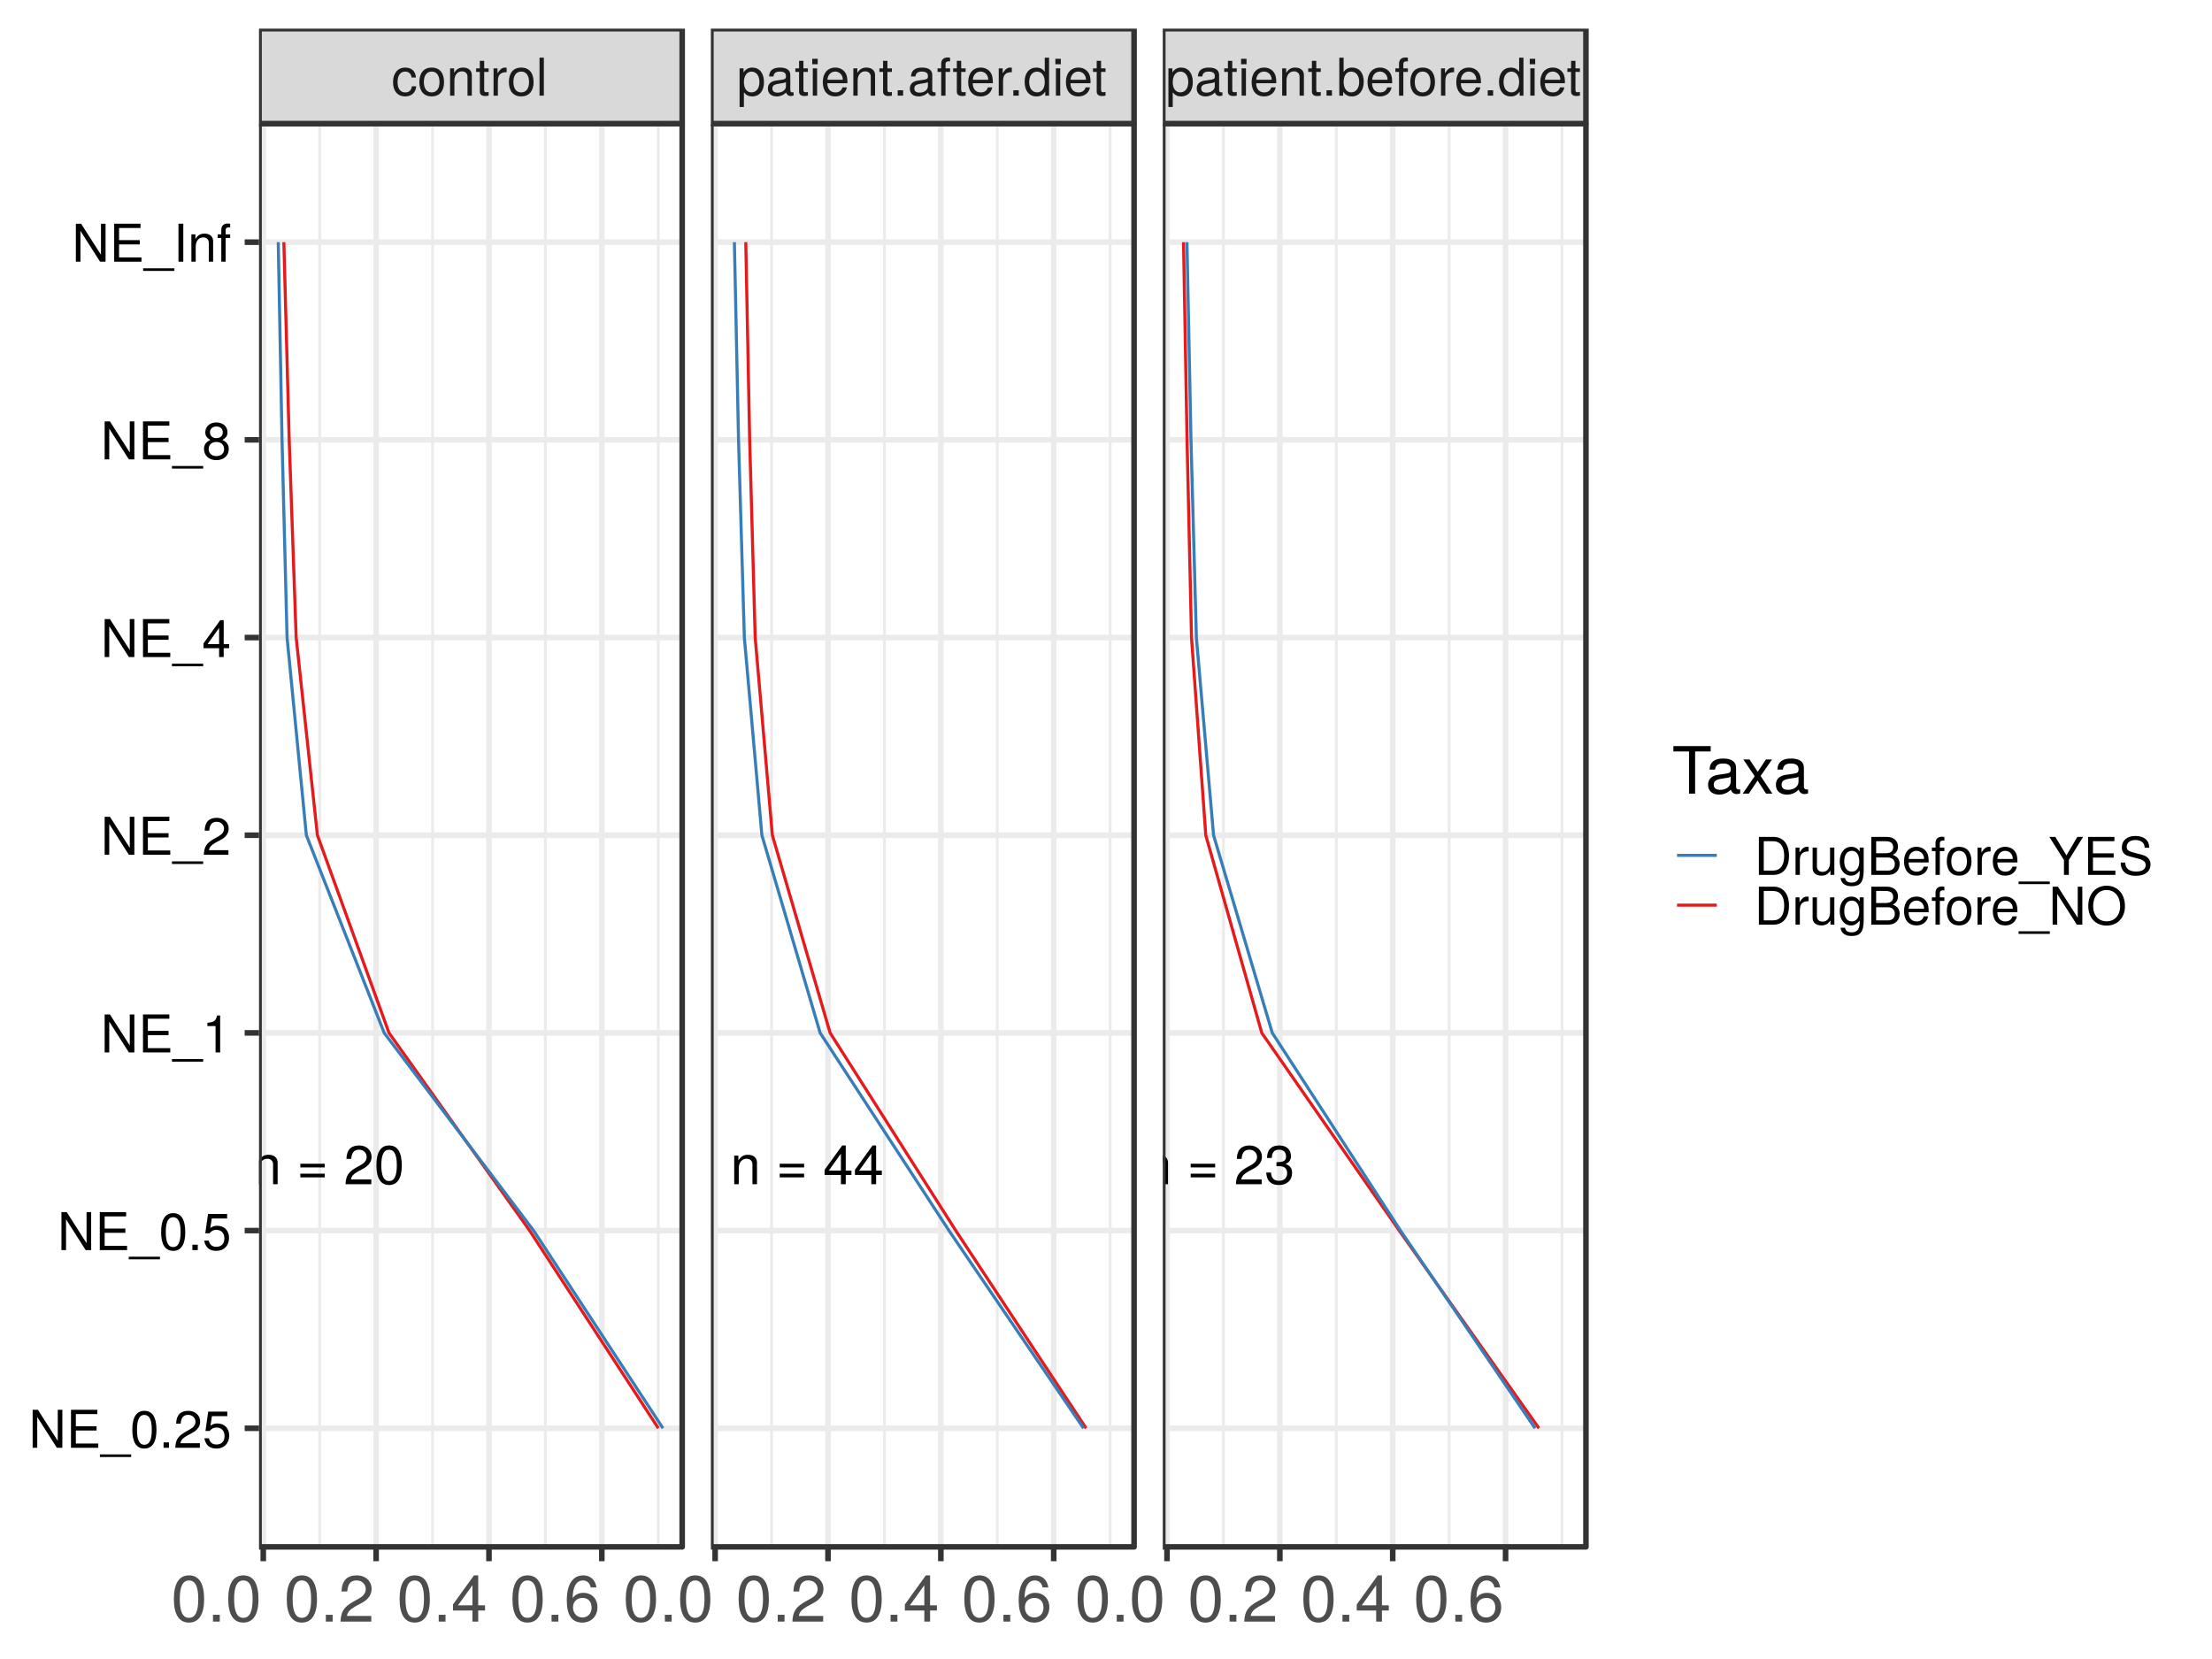 <?xml version="1.0" encoding="UTF-8"?>
<svg xmlns="http://www.w3.org/2000/svg" xmlns:xlink="http://www.w3.org/1999/xlink" width="768pt" height="576pt" viewBox="0 0 768 576" version="1.1">
<defs>
<g>
<symbol overflow="visible" id="glyph0-0">
<path style="stroke:none;" d=""/>
</symbol>
<symbol overflow="visible" id="glyph0-1">
<path style="stroke:none;" d="M 9.234 0 L 9.234 -7.516 C 9.234 -9.156 8 -10.219 6.094 -10.219 C 4.609 -10.219 3.656 -9.656 2.781 -8.266 L 2.781 -9.938 L 1.328 -9.938 L 1.328 0 L 2.906 0 L 2.906 -5.484 C 2.906 -7.516 4 -8.844 5.609 -8.844 C 6.859 -8.844 7.656 -8.078 7.656 -6.891 L 7.656 0 Z M 9.234 0 "/>
</symbol>
<symbol overflow="visible" id="glyph0-2">
<path style="stroke:none;" d=""/>
</symbol>
<symbol overflow="visible" id="glyph0-3">
<path style="stroke:none;" d="M 9.781 -5.828 L 9.781 -7.109 L 1.297 -7.109 L 1.297 -5.828 Z M 9.781 -2.375 L 9.781 -3.656 L 1.297 -3.656 L 1.297 -2.375 Z M 9.781 -2.375 "/>
</symbol>
<symbol overflow="visible" id="glyph0-4">
<path style="stroke:none;" d="M 9.688 -9.5 C 9.688 -11.781 7.922 -13.453 5.391 -13.453 C 2.641 -13.453 1.047 -12.047 0.953 -8.781 L 2.625 -8.781 C 2.75 -11.047 3.688 -11.984 5.328 -11.984 C 6.844 -11.984 7.984 -10.906 7.984 -9.469 C 7.984 -8.406 7.359 -7.5 6.172 -6.812 L 4.422 -5.828 C 1.609 -4.234 0.797 -2.953 0.641 0 L 9.594 0 L 9.594 -1.656 L 2.516 -1.656 C 2.688 -2.75 3.297 -3.453 4.953 -4.422 L 6.844 -5.438 C 8.719 -6.453 9.688 -7.859 9.688 -9.5 Z M 9.688 -9.5 "/>
</symbol>
<symbol overflow="visible" id="glyph0-5">
<path style="stroke:none;" d="M 9.625 -6.469 C 9.625 -11.141 8.141 -13.453 5.219 -13.453 C 2.312 -13.453 0.812 -11.094 0.812 -6.578 C 0.812 -2.047 2.328 0.281 5.219 0.281 C 8.062 0.281 9.625 -2.047 9.625 -6.469 Z M 7.906 -6.625 C 7.906 -2.812 7.031 -1.094 5.172 -1.094 C 3.422 -1.094 2.516 -2.891 2.516 -6.562 C 2.516 -10.25 3.422 -11.969 5.219 -11.969 C 7.016 -11.969 7.906 -10.219 7.906 -6.625 Z M 7.906 -6.625 "/>
</symbol>
<symbol overflow="visible" id="glyph0-6">
<path style="stroke:none;" d="M 9.859 -3.219 L 9.859 -4.719 L 7.875 -4.719 L 7.875 -13.453 L 6.641 -13.453 L 0.531 -4.984 L 0.531 -3.219 L 6.203 -3.219 L 6.203 0 L 7.875 0 L 7.875 -3.219 Z M 6.203 -4.719 L 1.984 -4.719 L 6.203 -10.609 Z M 6.203 -4.719 "/>
</symbol>
<symbol overflow="visible" id="glyph0-7">
<path style="stroke:none;" d="M 9.594 -3.906 C 9.594 -5.531 8.938 -6.484 7.328 -7.031 C 8.578 -7.531 9.203 -8.406 9.203 -9.75 C 9.203 -12.062 7.656 -13.453 5.109 -13.453 C 2.391 -13.453 0.953 -11.969 0.891 -9.109 L 2.562 -9.109 C 2.594 -11.094 3.422 -11.984 5.125 -11.984 C 6.594 -11.984 7.5 -11.109 7.5 -9.688 C 7.5 -8.25 6.859 -7.656 4.188 -7.656 L 4.188 -6.266 L 5.109 -6.266 C 6.938 -6.266 7.891 -5.391 7.891 -3.891 C 7.891 -2.203 6.844 -1.188 5.109 -1.188 C 3.281 -1.188 2.391 -2.109 2.281 -4.062 L 0.609 -4.062 C 0.812 -1.062 2.297 0.281 5.047 0.281 C 7.812 0.281 9.594 -1.359 9.594 -3.906 Z M 9.594 -3.906 "/>
</symbol>
<symbol overflow="visible" id="glyph1-0">
<path style="stroke:none;" d=""/>
</symbol>
<symbol overflow="visible" id="glyph1-1">
<path style="stroke:none;" d="M 8.625 -3.25 L 7.109 -3.25 C 6.859 -1.734 6.078 -1.125 4.797 -1.125 C 3.125 -1.125 2.141 -2.406 2.141 -4.656 C 2.141 -7.016 3.109 -8.359 4.766 -8.359 C 6.031 -8.359 6.828 -7.625 7 -6.297 L 8.516 -6.297 C 8.344 -8.609 6.891 -9.75 4.781 -9.75 C 2.219 -9.75 0.562 -7.797 0.562 -4.656 C 0.562 -1.594 2.188 0.266 4.766 0.266 C 7.016 0.266 8.453 -1.078 8.625 -3.25 Z M 8.625 -3.25 "/>
</symbol>
<symbol overflow="visible" id="glyph1-2">
<path style="stroke:none;" d="M 9.234 -4.672 C 9.234 -7.938 7.656 -9.75 4.922 -9.75 C 2.266 -9.75 0.656 -7.922 0.656 -4.734 C 0.656 -1.562 2.25 0.266 4.938 0.266 C 7.594 0.266 9.234 -1.562 9.234 -4.672 Z M 7.656 -4.688 C 7.656 -2.453 6.609 -1.125 4.938 -1.125 C 3.25 -1.125 2.219 -2.438 2.219 -4.734 C 2.219 -7.016 3.25 -8.359 4.938 -8.359 C 6.641 -8.359 7.656 -7.031 7.656 -4.688 Z M 7.656 -4.688 "/>
</symbol>
<symbol overflow="visible" id="glyph1-3">
<path style="stroke:none;" d="M 8.812 0 L 8.812 -7.172 C 8.812 -8.734 7.641 -9.75 5.812 -9.75 C 4.391 -9.75 3.484 -9.203 2.656 -7.891 L 2.656 -9.484 L 1.266 -9.484 L 1.266 0 L 2.766 0 L 2.766 -5.234 C 2.766 -7.172 3.812 -8.438 5.359 -8.438 C 6.547 -8.438 7.312 -7.703 7.312 -6.562 L 7.312 0 Z M 8.812 0 "/>
</symbol>
<symbol overflow="visible" id="glyph1-4">
<path style="stroke:none;" d="M 4.594 0 L 4.594 -1.266 C 4.391 -1.219 4.156 -1.188 3.875 -1.188 C 3.219 -1.188 3.047 -1.375 3.047 -2.047 L 3.047 -8.25 L 4.594 -8.25 L 4.594 -9.484 L 3.047 -9.484 L 3.047 -12.094 L 1.531 -12.094 L 1.531 -9.484 L 0.25 -9.484 L 0.25 -8.25 L 1.531 -8.25 L 1.531 -1.375 C 1.531 -0.422 2.188 0.125 3.359 0.125 C 3.734 0.125 4.094 0.094 4.594 0 Z M 4.594 0 "/>
</symbol>
<symbol overflow="visible" id="glyph1-5">
<path style="stroke:none;" d="M 5.812 -8.156 L 5.812 -9.703 C 5.562 -9.734 5.422 -9.75 5.234 -9.75 C 4.25 -9.75 3.516 -9.172 2.641 -7.766 L 2.641 -9.484 L 1.266 -9.484 L 1.266 0 L 2.766 0 L 2.766 -4.922 C 2.766 -7.062 3.469 -8.125 5.812 -8.156 Z M 5.812 -8.156 "/>
</symbol>
<symbol overflow="visible" id="glyph1-6">
<path style="stroke:none;" d="M 2.734 0 L 2.734 -13.188 L 1.234 -13.188 L 1.234 0 Z M 2.734 0 "/>
</symbol>
<symbol overflow="visible" id="glyph1-7">
<path style="stroke:none;" d="M 9.469 -4.656 C 9.469 -7.828 7.906 -9.75 5.391 -9.75 C 4.109 -9.75 3.078 -9.172 2.375 -8.047 L 2.375 -9.484 L 1 -9.484 L 1 3.938 L 2.5 3.938 L 2.5 -1.141 C 3.297 -0.156 4.172 0.266 5.406 0.266 C 7.859 0.266 9.469 -1.625 9.469 -4.656 Z M 7.891 -4.688 C 7.891 -2.531 6.781 -1.141 5.141 -1.141 C 3.547 -1.141 2.5 -2.438 2.5 -4.672 C 2.5 -6.891 3.547 -8.344 5.141 -8.344 C 6.797 -8.344 7.891 -6.953 7.891 -4.688 Z M 7.891 -4.688 "/>
</symbol>
<symbol overflow="visible" id="glyph1-8">
<path style="stroke:none;" d="M 9.688 -0.031 L 9.688 -1.172 C 9.516 -1.141 9.438 -1.141 9.359 -1.141 C 8.828 -1.141 8.547 -1.406 8.547 -1.875 L 8.547 -7.172 C 8.547 -8.844 7.312 -9.75 4.969 -9.75 C 2.672 -9.75 1.266 -8.859 1.172 -6.672 L 2.703 -6.672 C 2.828 -7.828 3.516 -8.359 4.922 -8.359 C 6.281 -8.359 7.031 -7.859 7.031 -6.953 L 7.031 -6.547 C 7.031 -5.922 6.656 -5.641 5.469 -5.5 C 3.328 -5.234 3 -5.156 2.422 -4.922 C 1.328 -4.469 0.766 -3.625 0.766 -2.453 C 0.766 -0.734 1.953 0.266 3.875 0.266 C 5.078 0.266 6.266 -0.234 7.094 -1.125 C 7.25 -0.391 7.906 0.125 8.656 0.125 C 8.953 0.125 9.188 0.094 9.688 -0.031 Z M 7.031 -3.281 C 7.031 -1.922 5.656 -1.047 4.203 -1.047 C 3.016 -1.047 2.328 -1.469 2.328 -2.5 C 2.328 -3.484 3 -3.922 4.609 -4.156 C 6.203 -4.375 6.531 -4.453 7.031 -4.688 Z M 7.031 -3.281 "/>
</symbol>
<symbol overflow="visible" id="glyph1-9">
<path style="stroke:none;" d="M 2.766 0 L 2.766 -9.484 L 1.266 -9.484 L 1.266 0 Z M 2.969 -10.906 L 2.969 -12.797 L 1.078 -12.797 L 1.078 -10.906 Z M 2.969 -10.906 "/>
</symbol>
<symbol overflow="visible" id="glyph1-10">
<path style="stroke:none;" d="M 9.281 -4.312 C 9.281 -5.688 9.172 -6.547 8.906 -7.25 C 8.281 -8.812 6.844 -9.75 5.062 -9.75 C 2.422 -9.75 0.719 -7.797 0.719 -4.688 C 0.719 -1.578 2.375 0.266 5.031 0.266 C 7.203 0.266 8.703 -0.953 9.078 -2.875 L 7.562 -2.875 C 7.141 -1.625 6.297 -1.125 5.078 -1.125 C 3.516 -1.125 2.328 -2.141 2.297 -4.312 Z M 7.672 -5.641 C 7.672 -5.641 7.672 -5.578 7.656 -5.531 L 2.328 -5.531 C 2.453 -7.219 3.531 -8.359 5.047 -8.359 C 6.531 -8.359 7.672 -7.125 7.672 -5.641 Z M 7.672 -5.641 "/>
</symbol>
<symbol overflow="visible" id="glyph1-11">
<path style="stroke:none;" d="M 3.453 0 L 3.453 -1.875 L 1.578 -1.875 L 1.578 0 Z M 3.453 0 "/>
</symbol>
<symbol overflow="visible" id="glyph1-12">
<path style="stroke:none;" d="M 4.672 -8.25 L 4.672 -9.484 L 3.094 -9.484 L 3.094 -10.969 C 3.094 -11.594 3.453 -11.922 4.141 -11.922 C 4.266 -11.922 4.328 -11.922 4.672 -11.906 L 4.672 -13.156 C 4.328 -13.234 4.125 -13.25 3.812 -13.25 C 2.422 -13.25 1.594 -12.453 1.594 -11.094 L 1.594 -9.484 L 0.328 -9.484 L 0.328 -8.25 L 1.594 -8.25 L 1.594 0 L 3.094 0 L 3.094 -8.25 Z M 4.672 -8.25 "/>
</symbol>
<symbol overflow="visible" id="glyph1-13">
<path style="stroke:none;" d="M 8.953 0 L 8.953 -13.188 L 7.453 -13.188 L 7.453 -8.281 C 6.828 -9.25 5.812 -9.75 4.547 -9.75 C 2.078 -9.75 0.469 -7.859 0.469 -4.828 C 0.469 -1.625 2.047 0.266 4.594 0.266 C 5.906 0.266 6.797 -0.219 7.625 -1.391 L 7.625 0 Z M 7.453 -4.703 C 7.453 -2.516 6.406 -1.141 4.812 -1.141 C 3.141 -1.141 2.047 -2.531 2.047 -4.734 C 2.047 -6.953 3.141 -8.344 4.797 -8.344 C 6.422 -8.344 7.453 -6.891 7.453 -4.703 Z M 7.453 -4.703 "/>
</symbol>
<symbol overflow="visible" id="glyph1-14">
<path style="stroke:none;" d="M 9.469 -4.844 C 9.469 -7.922 7.906 -9.75 5.406 -9.75 C 4.109 -9.75 3.188 -9.266 2.484 -8.203 L 2.484 -13.188 L 0.984 -13.188 L 0.984 0 L 2.328 0 L 2.328 -1.359 C 3.062 -0.25 4.016 0.266 5.344 0.266 C 7.828 0.266 9.469 -1.766 9.469 -4.844 Z M 7.891 -4.766 C 7.891 -2.609 6.766 -1.141 5.125 -1.141 C 3.531 -1.141 2.484 -2.594 2.484 -4.734 C 2.484 -6.969 3.531 -8.406 5.125 -8.344 C 6.797 -8.344 7.891 -6.875 7.891 -4.766 Z M 7.891 -4.766 "/>
</symbol>
<symbol overflow="visible" id="glyph1-15">
<path style="stroke:none;" d="M 11.688 0 L 11.688 -13.188 L 10.094 -13.188 L 10.094 -2.406 L 3.203 -13.188 L 1.375 -13.188 L 1.375 0 L 2.969 0 L 2.969 -10.688 L 9.781 0 Z M 11.688 0 "/>
</symbol>
<symbol overflow="visible" id="glyph1-16">
<path style="stroke:none;" d="M 11.094 0 L 11.094 -1.484 L 3.312 -1.484 L 3.312 -6 L 10.5 -6 L 10.5 -7.484 L 3.312 -7.484 L 3.312 -11.703 L 10.766 -11.703 L 10.766 -13.188 L 1.625 -13.188 L 1.625 0 Z M 11.094 0 "/>
</symbol>
<symbol overflow="visible" id="glyph1-17">
<path style="stroke:none;" d="M 10.453 3.203 L 10.453 2.297 L -0.391 2.297 L -0.391 3.203 Z M 10.453 3.203 "/>
</symbol>
<symbol overflow="visible" id="glyph1-18">
<path style="stroke:none;" d="M 9.172 -6.172 C 9.172 -10.625 7.766 -12.828 4.969 -12.828 C 2.203 -12.828 0.781 -10.578 0.781 -6.281 C 0.781 -1.953 2.219 0.266 4.969 0.266 C 7.688 0.266 9.172 -1.953 9.172 -6.172 Z M 7.547 -6.312 C 7.547 -2.672 6.719 -1.047 4.938 -1.047 C 3.25 -1.047 2.406 -2.75 2.406 -6.266 C 2.406 -9.766 3.25 -11.422 4.969 -11.422 C 6.688 -11.422 7.547 -9.75 7.547 -6.312 Z M 7.547 -6.312 "/>
</symbol>
<symbol overflow="visible" id="glyph1-19">
<path style="stroke:none;" d="M 9.25 -9.062 C 9.25 -11.234 7.562 -12.828 5.141 -12.828 C 2.516 -12.828 1 -11.484 0.906 -8.375 L 2.5 -8.375 C 2.625 -10.531 3.516 -11.438 5.078 -11.438 C 6.531 -11.438 7.625 -10.406 7.625 -9.031 C 7.625 -8.016 7.016 -7.141 5.875 -6.5 L 4.219 -5.562 C 1.531 -4.031 0.766 -2.828 0.609 0 L 9.156 0 L 9.156 -1.578 L 2.406 -1.578 C 2.562 -2.625 3.141 -3.297 4.719 -4.219 L 6.531 -5.188 C 8.328 -6.156 9.25 -7.484 9.25 -9.062 Z M 9.25 -9.062 "/>
</symbol>
<symbol overflow="visible" id="glyph1-20">
<path style="stroke:none;" d="M 9.281 -4.25 C 9.281 -6.781 7.594 -8.453 5.141 -8.453 C 4.234 -8.453 3.516 -8.219 2.766 -7.672 L 3.281 -10.984 L 8.609 -10.984 L 8.609 -12.562 L 1.984 -12.562 L 1.031 -5.844 L 2.5 -5.844 C 3.234 -6.734 3.859 -7.031 4.844 -7.031 C 6.562 -7.031 7.656 -5.938 7.656 -4.031 C 7.656 -2.188 6.594 -1.141 4.844 -1.141 C 3.453 -1.141 2.609 -1.844 2.219 -3.297 L 0.641 -3.297 C 1.156 -0.734 2.609 0.266 4.891 0.266 C 7.469 0.266 9.281 -1.531 9.281 -4.25 Z M 9.281 -4.25 "/>
</symbol>
<symbol overflow="visible" id="glyph1-21">
<path style="stroke:none;" d="M 6.281 0 L 6.281 -12.828 L 5.234 -12.828 C 4.672 -10.859 4.312 -10.578 1.844 -10.281 L 1.844 -9.141 L 4.688 -9.141 L 4.688 0 Z M 6.281 0 "/>
</symbol>
<symbol overflow="visible" id="glyph1-22">
<path style="stroke:none;" d="M 9.406 -3.078 L 9.406 -4.5 L 7.516 -4.5 L 7.516 -12.828 L 6.328 -12.828 L 0.5 -4.766 L 0.5 -3.078 L 5.922 -3.078 L 5.922 0 L 7.516 0 L 7.516 -3.078 Z M 5.922 -4.5 L 1.906 -4.5 L 5.922 -10.109 Z M 5.922 -4.5 "/>
</symbol>
<symbol overflow="visible" id="glyph1-23">
<path style="stroke:none;" d="M 9.281 -3.625 C 9.281 -5.047 8.562 -6.047 7.078 -6.75 C 8.391 -7.547 8.828 -8.203 8.828 -9.406 C 8.828 -11.422 7.25 -12.828 4.969 -12.828 C 2.719 -12.828 1.125 -11.422 1.125 -9.406 C 1.125 -8.219 1.562 -7.562 2.859 -6.75 C 1.391 -6.047 0.672 -5.047 0.672 -3.641 C 0.672 -1.281 2.438 0.266 4.969 0.266 C 7.516 0.266 9.281 -1.281 9.281 -3.625 Z M 7.203 -9.375 C 7.203 -8.172 6.312 -7.375 4.969 -7.375 C 3.641 -7.375 2.75 -8.172 2.75 -9.391 C 2.75 -10.625 3.641 -11.422 4.969 -11.422 C 6.328 -11.422 7.203 -10.625 7.203 -9.375 Z M 7.656 -3.594 C 7.656 -2.078 6.562 -1.141 4.938 -1.141 C 3.391 -1.141 2.297 -2.094 2.297 -3.594 C 2.297 -5.109 3.391 -6.047 4.969 -6.047 C 6.562 -6.047 7.656 -5.109 7.656 -3.594 Z M 7.656 -3.594 "/>
</symbol>
<symbol overflow="visible" id="glyph1-24">
<path style="stroke:none;" d="M 3.484 0 L 3.484 -13.188 L 1.812 -13.188 L 1.812 0 Z M 3.484 0 "/>
</symbol>
<symbol overflow="visible" id="glyph1-25">
<path style="stroke:none;" d="M 12.062 -6.609 C 12.062 -10.688 10.047 -13.188 6.688 -13.188 L 1.609 -13.188 L 1.609 0 L 6.688 0 C 10.031 0 12.062 -2.5 12.062 -6.609 Z M 10.391 -6.594 C 10.391 -3.25 9.016 -1.484 6.406 -1.484 L 3.297 -1.484 L 3.297 -11.703 L 6.406 -11.703 C 9.016 -11.703 10.391 -9.953 10.391 -6.594 Z M 10.391 -6.594 "/>
</symbol>
<symbol overflow="visible" id="glyph1-26">
<path style="stroke:none;" d="M 8.719 0 L 8.719 -9.484 L 7.219 -9.484 L 7.219 -4.25 C 7.219 -2.312 6.203 -1.047 4.625 -1.047 C 3.438 -1.047 2.672 -1.766 2.672 -2.906 L 2.672 -9.484 L 1.172 -9.484 L 1.172 -2.312 C 1.172 -0.734 2.359 0.266 4.203 0.266 C 5.594 0.266 6.484 -0.219 7.359 -1.469 L 7.359 0 Z M 8.719 0 "/>
</symbol>
<symbol overflow="visible" id="glyph1-27">
<path style="stroke:none;" d="M 8.844 -1.562 L 8.844 -9.484 L 7.453 -9.484 L 7.453 -8.109 C 6.688 -9.234 5.766 -9.75 4.562 -9.75 C 2.156 -9.75 0.531 -7.719 0.531 -4.656 C 0.531 -1.672 2.203 0.266 4.438 0.266 C 5.625 0.266 6.453 -0.234 7.453 -1.422 L 7.453 -0.797 C 7.453 1.719 6.422 2.672 4.672 2.672 C 3.469 2.672 2.547 2.25 2.375 1.078 L 0.828 1.078 C 1 2.875 2.391 3.938 4.609 3.938 C 7.578 3.938 8.844 2.625 8.844 -1.562 Z M 7.312 -4.688 C 7.312 -2.422 6.328 -1.125 4.734 -1.125 C 3.094 -1.125 2.094 -2.438 2.094 -4.734 C 2.094 -7.016 3.109 -8.359 4.719 -8.359 C 6.344 -8.359 7.312 -6.984 7.312 -4.688 Z M 7.312 -4.688 "/>
</symbol>
<symbol overflow="visible" id="glyph1-28">
<path style="stroke:none;" d="M 11.266 -3.766 C 11.266 -5.359 10.547 -6.312 8.859 -6.969 C 10.062 -7.531 10.688 -8.5 10.688 -9.844 C 10.688 -11.766 9.281 -13.188 6.781 -13.188 L 1.422 -13.188 L 1.422 0 L 7.375 0 C 9.75 0 11.266 -1.594 11.266 -3.766 Z M 9.016 -9.609 C 9.016 -8.266 8.234 -7.516 6.375 -7.516 L 3.109 -7.516 L 3.109 -11.703 L 6.375 -11.703 C 8.234 -11.703 9.016 -10.953 9.016 -9.609 Z M 9.594 -3.75 C 9.594 -2.484 8.812 -1.484 7.219 -1.484 L 3.109 -1.484 L 3.109 -6.031 L 7.219 -6.031 C 8.812 -6.031 9.594 -5.031 9.594 -3.75 Z M 9.594 -3.75 "/>
</symbol>
<symbol overflow="visible" id="glyph1-29">
<path style="stroke:none;" d="M 11.953 -13.188 L 9.953 -13.188 L 6.188 -6.766 L 2.312 -13.188 L 0.234 -13.188 L 5.312 -5.172 L 5.312 0 L 7 0 L 7 -5.172 Z M 11.953 -13.188 "/>
</symbol>
<symbol overflow="visible" id="glyph1-30">
<path style="stroke:none;" d="M 11.234 -3.625 C 11.234 -5.25 10.219 -6.438 8.438 -6.938 L 5.125 -7.812 C 3.531 -8.234 2.953 -8.75 2.953 -9.766 C 2.953 -11.109 4.125 -12.109 5.906 -12.109 C 8 -12.109 9.188 -11.141 9.188 -9.422 L 10.781 -9.422 C 10.781 -12.016 9 -13.516 5.953 -13.516 C 3.062 -13.516 1.266 -11.922 1.266 -9.531 C 1.266 -7.922 2.109 -6.906 3.859 -6.453 L 7.125 -5.594 C 8.797 -5.156 9.547 -4.484 9.547 -3.453 C 9.547 -2.016 8.469 -1.156 6.188 -1.156 C 3.688 -1.156 2.453 -2.406 2.453 -4.281 L 0.875 -4.281 C 0.875 -1.172 2.969 0.328 6.078 0.328 C 9.422 0.328 11.234 -1.266 11.234 -3.625 Z M 11.234 -3.625 "/>
</symbol>
<symbol overflow="visible" id="glyph1-31">
<path style="stroke:none;" d="M 13.422 -6.391 C 13.422 -10.641 10.906 -13.516 7.031 -13.516 C 3.25 -13.516 0.688 -10.625 0.688 -6.5 C 0.688 -2.375 3.25 0.328 7.062 0.328 C 10.922 0.328 13.422 -2.516 13.422 -6.391 Z M 11.75 -6.422 C 11.75 -3.234 9.844 -1.156 7.062 -1.156 C 4.25 -1.156 2.375 -3.234 2.375 -6.5 C 2.375 -9.75 4.25 -12.031 7.031 -12.031 C 9.891 -12.031 11.75 -9.75 11.75 -6.422 Z M 11.75 -6.422 "/>
</symbol>
<symbol overflow="visible" id="glyph2-0">
<path style="stroke:none;" d=""/>
</symbol>
<symbol overflow="visible" id="glyph2-1">
<path style="stroke:none;" d="M 11.469 -7.719 C 11.469 -13.281 9.703 -16.047 6.219 -16.047 C 2.766 -16.047 0.969 -13.234 0.969 -7.844 C 0.969 -2.438 2.781 0.344 6.219 0.344 C 9.609 0.344 11.469 -2.438 11.469 -7.719 Z M 9.438 -7.891 C 9.438 -3.344 8.391 -1.312 6.172 -1.312 C 4.078 -1.312 3.016 -3.438 3.016 -7.828 C 3.016 -12.219 4.078 -14.281 6.219 -14.281 C 8.375 -14.281 9.438 -12.188 9.438 -7.891 Z M 9.438 -7.891 "/>
</symbol>
<symbol overflow="visible" id="glyph2-2">
<path style="stroke:none;" d="M 4.328 0 L 4.328 -2.359 L 1.969 -2.359 L 1.969 0 Z M 4.328 0 "/>
</symbol>
<symbol overflow="visible" id="glyph2-3">
<path style="stroke:none;" d="M 11.562 -11.328 C 11.562 -14.047 9.453 -16.047 6.422 -16.047 C 3.141 -16.047 1.25 -14.359 1.125 -10.469 L 3.125 -10.469 C 3.281 -13.172 4.391 -14.297 6.359 -14.297 C 8.172 -14.297 9.531 -13.016 9.531 -11.297 C 9.531 -10.016 8.781 -8.938 7.359 -8.125 L 5.266 -6.953 C 1.922 -5.047 0.953 -3.531 0.766 0 L 11.453 0 L 11.453 -1.969 L 3.016 -1.969 C 3.219 -3.281 3.938 -4.125 5.906 -5.266 L 8.172 -6.5 C 10.406 -7.688 11.562 -9.359 11.562 -11.328 Z M 11.562 -11.328 "/>
</symbol>
<symbol overflow="visible" id="glyph2-4">
<path style="stroke:none;" d="M 11.766 -3.844 L 11.766 -5.641 L 9.391 -5.641 L 9.391 -16.047 L 7.922 -16.047 L 0.641 -5.953 L 0.641 -3.844 L 7.391 -3.844 L 7.391 0 L 9.391 0 L 9.391 -3.844 Z M 7.391 -5.641 L 2.375 -5.641 L 7.391 -12.641 Z M 7.391 -5.641 "/>
</symbol>
<symbol overflow="visible" id="glyph2-5">
<path style="stroke:none;" d="M 11.609 -4.984 C 11.609 -7.969 9.578 -9.984 6.703 -9.984 C 5.109 -9.984 3.875 -9.359 3.016 -8.188 C 3.031 -12.109 4.297 -14.281 6.578 -14.281 C 7.984 -14.281 8.953 -13.391 9.281 -11.859 L 11.266 -11.859 C 10.875 -14.484 9.156 -16.047 6.719 -16.047 C 2.984 -16.047 0.969 -12.891 0.969 -7.312 C 0.969 -2.312 2.688 0.344 6.359 0.344 C 9.406 0.344 11.609 -1.828 11.609 -4.984 Z M 9.578 -4.812 C 9.578 -2.812 8.219 -1.422 6.375 -1.422 C 4.531 -1.422 3.125 -2.875 3.125 -4.938 C 3.125 -6.922 4.484 -8.219 6.453 -8.219 C 8.375 -8.219 9.578 -6.969 9.578 -4.812 Z M 9.578 -4.812 "/>
</symbol>
<symbol overflow="visible" id="glyph2-6">
<path style="stroke:none;" d="M 13.422 -14.641 L 13.422 -16.5 L 0.469 -16.5 L 0.469 -14.641 L 5.906 -14.641 L 5.906 0 L 8.016 0 L 8.016 -14.641 Z M 13.422 -14.641 "/>
</symbol>
<symbol overflow="visible" id="glyph2-7">
<path style="stroke:none;" d="M 12.109 -0.047 L 12.109 -1.469 C 11.906 -1.422 11.812 -1.422 11.703 -1.422 C 11.047 -1.422 10.672 -1.766 10.672 -2.359 L 10.672 -8.953 C 10.672 -11.062 9.141 -12.188 6.219 -12.188 C 3.344 -12.188 1.578 -11.094 1.469 -8.344 L 3.375 -8.344 C 3.531 -9.797 4.391 -10.453 6.156 -10.453 C 7.844 -10.453 8.797 -9.812 8.797 -8.688 L 8.797 -8.188 C 8.797 -7.391 8.328 -7.062 6.828 -6.875 C 4.156 -6.531 3.75 -6.453 3.031 -6.156 C 1.656 -5.594 0.953 -4.531 0.953 -3.078 C 0.953 -0.922 2.438 0.344 4.844 0.344 C 6.359 0.344 7.828 -0.297 8.875 -1.406 C 9.078 -0.5 9.891 0.156 10.812 0.156 C 11.203 0.156 11.5 0.109 12.109 -0.047 Z M 8.797 -4.094 C 8.797 -2.391 7.078 -1.312 5.25 -1.312 C 3.781 -1.312 2.922 -1.828 2.922 -3.125 C 2.922 -4.359 3.75 -4.906 5.766 -5.203 C 7.766 -5.469 8.172 -5.562 8.797 -5.859 Z M 8.797 -4.094 "/>
</symbol>
<symbol overflow="visible" id="glyph2-8">
<path style="stroke:none;" d="M 10.703 0 L 6.609 -6.125 L 10.594 -11.859 L 8.469 -11.859 L 5.609 -7.562 L 2.766 -11.859 L 0.609 -11.859 L 4.562 -6.047 L 0.391 0 L 2.531 0 L 5.547 -4.547 L 8.5 0 Z M 10.703 0 "/>
</symbol>
</g>
<clipPath id="clip1">
  <path d="M 89.93 42.902 L 237 42.902 L 237 538 L 89.93 538 Z M 89.93 42.902 "/>
</clipPath>
<clipPath id="clip2">
  <path d="M 110 42.902 L 112 42.902 L 112 538 L 110 538 Z M 110 42.902 "/>
</clipPath>
<clipPath id="clip3">
  <path d="M 149 42.902 L 151 42.902 L 151 538 L 149 538 Z M 149 42.902 "/>
</clipPath>
<clipPath id="clip4">
  <path d="M 188 42.902 L 190 42.902 L 190 538 L 188 538 Z M 188 42.902 "/>
</clipPath>
<clipPath id="clip5">
  <path d="M 228 42.902 L 230 42.902 L 230 538 L 228 538 Z M 228 42.902 "/>
</clipPath>
<clipPath id="clip6">
  <path d="M 89.93 494 L 237.855 494 L 237.855 497 L 89.93 497 Z M 89.93 494 "/>
</clipPath>
<clipPath id="clip7">
  <path d="M 89.93 426 L 237.855 426 L 237.855 429 L 89.93 429 Z M 89.93 426 "/>
</clipPath>
<clipPath id="clip8">
  <path d="M 89.93 357 L 237.855 357 L 237.855 360 L 89.93 360 Z M 89.93 357 "/>
</clipPath>
<clipPath id="clip9">
  <path d="M 89.93 289 L 237.855 289 L 237.855 291 L 89.93 291 Z M 89.93 289 "/>
</clipPath>
<clipPath id="clip10">
  <path d="M 89.93 220 L 237.855 220 L 237.855 223 L 89.93 223 Z M 89.93 220 "/>
</clipPath>
<clipPath id="clip11">
  <path d="M 89.93 151 L 237.855 151 L 237.855 154 L 89.93 154 Z M 89.93 151 "/>
</clipPath>
<clipPath id="clip12">
  <path d="M 89.93 83 L 237.855 83 L 237.855 86 L 89.93 86 Z M 89.93 83 "/>
</clipPath>
<clipPath id="clip13">
  <path d="M 90 42.902 L 93 42.902 L 93 538.07 L 90 538.07 Z M 90 42.902 "/>
</clipPath>
<clipPath id="clip14">
  <path d="M 129 42.902 L 132 42.902 L 132 538.07 L 129 538.07 Z M 129 42.902 "/>
</clipPath>
<clipPath id="clip15">
  <path d="M 168 42.902 L 171 42.902 L 171 538.07 L 168 538.07 Z M 168 42.902 "/>
</clipPath>
<clipPath id="clip16">
  <path d="M 207 42.902 L 210 42.902 L 210 538.07 L 207 538.07 Z M 207 42.902 "/>
</clipPath>
<clipPath id="clip17">
  <path d="M 89.93 397 L 140 397 L 140 412 L 89.93 412 Z M 89.93 397 "/>
</clipPath>
<clipPath id="clip18">
  <path d="M 89.93 42.902 L 237.855 42.902 L 237.855 538.07 L 89.93 538.07 Z M 89.93 42.902 "/>
</clipPath>
<clipPath id="clip19">
  <path d="M 246.82 42.902 L 394 42.902 L 394 538 L 246.82 538 Z M 246.82 42.902 "/>
</clipPath>
<clipPath id="clip20">
  <path d="M 267 42.902 L 269 42.902 L 269 538 L 267 538 Z M 267 42.902 "/>
</clipPath>
<clipPath id="clip21">
  <path d="M 306 42.902 L 308 42.902 L 308 538 L 306 538 Z M 306 42.902 "/>
</clipPath>
<clipPath id="clip22">
  <path d="M 345 42.902 L 347 42.902 L 347 538 L 345 538 Z M 345 42.902 "/>
</clipPath>
<clipPath id="clip23">
  <path d="M 384 42.902 L 386 42.902 L 386 538 L 384 538 Z M 384 42.902 "/>
</clipPath>
<clipPath id="clip24">
  <path d="M 246.82 494 L 394.746 494 L 394.746 497 L 246.82 497 Z M 246.82 494 "/>
</clipPath>
<clipPath id="clip25">
  <path d="M 246.82 426 L 394.746 426 L 394.746 429 L 246.82 429 Z M 246.82 426 "/>
</clipPath>
<clipPath id="clip26">
  <path d="M 246.82 357 L 394.746 357 L 394.746 360 L 246.82 360 Z M 246.82 357 "/>
</clipPath>
<clipPath id="clip27">
  <path d="M 246.82 289 L 394.746 289 L 394.746 291 L 246.82 291 Z M 246.82 289 "/>
</clipPath>
<clipPath id="clip28">
  <path d="M 246.82 220 L 394.746 220 L 394.746 223 L 246.82 223 Z M 246.82 220 "/>
</clipPath>
<clipPath id="clip29">
  <path d="M 246.82 151 L 394.746 151 L 394.746 154 L 246.82 154 Z M 246.82 151 "/>
</clipPath>
<clipPath id="clip30">
  <path d="M 246.82 83 L 394.746 83 L 394.746 86 L 246.82 86 Z M 246.82 83 "/>
</clipPath>
<clipPath id="clip31">
  <path d="M 247 42.902 L 250 42.902 L 250 538.07 L 247 538.07 Z M 247 42.902 "/>
</clipPath>
<clipPath id="clip32">
  <path d="M 286 42.902 L 289 42.902 L 289 538.07 L 286 538.07 Z M 286 42.902 "/>
</clipPath>
<clipPath id="clip33">
  <path d="M 325 42.902 L 328 42.902 L 328 538.07 L 325 538.07 Z M 325 42.902 "/>
</clipPath>
<clipPath id="clip34">
  <path d="M 364 42.902 L 367 42.902 L 367 538.07 L 364 538.07 Z M 364 42.902 "/>
</clipPath>
<clipPath id="clip35">
  <path d="M 246.82 42.902 L 394.746 42.902 L 394.746 538.07 L 246.82 538.07 Z M 246.82 42.902 "/>
</clipPath>
<clipPath id="clip36">
  <path d="M 403.711 42.902 L 551 42.902 L 551 538 L 403.711 538 Z M 403.711 42.902 "/>
</clipPath>
<clipPath id="clip37">
  <path d="M 424 42.902 L 426 42.902 L 426 538 L 424 538 Z M 424 42.902 "/>
</clipPath>
<clipPath id="clip38">
  <path d="M 463 42.902 L 465 42.902 L 465 538 L 463 538 Z M 463 42.902 "/>
</clipPath>
<clipPath id="clip39">
  <path d="M 502 42.902 L 504 42.902 L 504 538 L 502 538 Z M 502 42.902 "/>
</clipPath>
<clipPath id="clip40">
  <path d="M 541 42.902 L 543 42.902 L 543 538 L 541 538 Z M 541 42.902 "/>
</clipPath>
<clipPath id="clip41">
  <path d="M 403.711 494 L 551.637 494 L 551.637 497 L 403.711 497 Z M 403.711 494 "/>
</clipPath>
<clipPath id="clip42">
  <path d="M 403.711 426 L 551.637 426 L 551.637 429 L 403.711 429 Z M 403.711 426 "/>
</clipPath>
<clipPath id="clip43">
  <path d="M 403.711 357 L 551.637 357 L 551.637 360 L 403.711 360 Z M 403.711 357 "/>
</clipPath>
<clipPath id="clip44">
  <path d="M 403.711 289 L 551.637 289 L 551.637 291 L 403.711 291 Z M 403.711 289 "/>
</clipPath>
<clipPath id="clip45">
  <path d="M 403.711 220 L 551.637 220 L 551.637 223 L 403.711 223 Z M 403.711 220 "/>
</clipPath>
<clipPath id="clip46">
  <path d="M 403.711 151 L 551.637 151 L 551.637 154 L 403.711 154 Z M 403.711 151 "/>
</clipPath>
<clipPath id="clip47">
  <path d="M 403.711 83 L 551.637 83 L 551.637 86 L 403.711 86 Z M 403.711 83 "/>
</clipPath>
<clipPath id="clip48">
  <path d="M 404 42.902 L 407 42.902 L 407 538.07 L 404 538.07 Z M 404 42.902 "/>
</clipPath>
<clipPath id="clip49">
  <path d="M 443 42.902 L 446 42.902 L 446 538.07 L 443 538.07 Z M 443 42.902 "/>
</clipPath>
<clipPath id="clip50">
  <path d="M 482 42.902 L 485 42.902 L 485 538.07 L 482 538.07 Z M 482 42.902 "/>
</clipPath>
<clipPath id="clip51">
  <path d="M 521 42.902 L 524 42.902 L 524 538.07 L 521 538.07 Z M 521 42.902 "/>
</clipPath>
<clipPath id="clip52">
  <path d="M 403.711 397 L 449 397 L 449 412 L 403.711 412 Z M 403.711 397 "/>
</clipPath>
<clipPath id="clip53">
  <path d="M 403.711 42.902 L 551.637 42.902 L 551.637 538.07 L 403.711 538.07 Z M 403.711 42.902 "/>
</clipPath>
<clipPath id="clip54">
  <path d="M 89.93 9.961 L 237 9.961 L 237 43 L 89.93 43 Z M 89.93 9.961 "/>
</clipPath>
<clipPath id="clip55">
  <path d="M 89.93 9.961 L 237.855 9.961 L 237.855 43.902 L 89.93 43.902 Z M 89.93 9.961 "/>
</clipPath>
<clipPath id="clip56">
  <path d="M 246.82 9.961 L 394 9.961 L 394 43 L 246.82 43 Z M 246.82 9.961 "/>
</clipPath>
<clipPath id="clip57">
  <path d="M 246.82 9.961 L 394.746 9.961 L 394.746 43.902 L 246.82 43.902 Z M 246.82 9.961 "/>
</clipPath>
<clipPath id="clip58">
  <path d="M 403.711 9.961 L 551 9.961 L 551 43 L 403.711 43 Z M 403.711 9.961 "/>
</clipPath>
<clipPath id="clip59">
  <path d="M 403.711 9.961 L 551.637 9.961 L 551.637 43.902 L 403.711 43.902 Z M 403.711 9.961 "/>
</clipPath>
</defs>
<g id="surface3419">
<rect x="0" y="0" width="768" height="576" style="fill:rgb(100%,100%,100%);fill-opacity:1;stroke:none;"/>
<rect x="0" y="0" width="768" height="576" style="fill:rgb(100%,100%,100%);fill-opacity:1;stroke:none;"/>
<path style="fill:none;stroke-width:1.94;stroke-linecap:round;stroke-linejoin:round;stroke:rgb(100%,100%,100%);stroke-opacity:1;stroke-miterlimit:10;" d="M 0 576 L 768 576 L 768 0 L 0 0 Z M 0 576 "/>
<g clip-path="url(#clip1)" clip-rule="nonzero">
<path style=" stroke:none;fill-rule:nonzero;fill:rgb(100%,100%,100%);fill-opacity:1;" d="M 89.93 537.07 L 236.855 537.07 L 236.855 42.902 L 89.93 42.902 Z M 89.93 537.07 "/>
</g>
<g clip-path="url(#clip2)" clip-rule="nonzero">
<path style="fill:none;stroke-width:0.97;stroke-linecap:butt;stroke-linejoin:round;stroke:rgb(92.157%,92.157%,92.157%);stroke-opacity:1;stroke-miterlimit:10;" d="M 110.992 537.07 L 110.992 42.902 "/>
</g>
<g clip-path="url(#clip3)" clip-rule="nonzero">
<path style="fill:none;stroke-width:0.97;stroke-linecap:butt;stroke-linejoin:round;stroke:rgb(92.157%,92.157%,92.157%);stroke-opacity:1;stroke-miterlimit:10;" d="M 150.176 537.07 L 150.176 42.902 "/>
</g>
<g clip-path="url(#clip4)" clip-rule="nonzero">
<path style="fill:none;stroke-width:0.97;stroke-linecap:butt;stroke-linejoin:round;stroke:rgb(92.157%,92.157%,92.157%);stroke-opacity:1;stroke-miterlimit:10;" d="M 189.359 537.07 L 189.359 42.902 "/>
</g>
<g clip-path="url(#clip5)" clip-rule="nonzero">
<path style="fill:none;stroke-width:0.97;stroke-linecap:butt;stroke-linejoin:round;stroke:rgb(92.157%,92.157%,92.157%);stroke-opacity:1;stroke-miterlimit:10;" d="M 228.543 537.07 L 228.543 42.902 "/>
</g>
<g clip-path="url(#clip6)" clip-rule="nonzero">
<path style="fill:none;stroke-width:1.94;stroke-linecap:butt;stroke-linejoin:round;stroke:rgb(92.157%,92.157%,92.157%);stroke-opacity:1;stroke-miterlimit:10;" d="M 89.93 495.891 L 236.855 495.891 "/>
</g>
<g clip-path="url(#clip7)" clip-rule="nonzero">
<path style="fill:none;stroke-width:1.94;stroke-linecap:butt;stroke-linejoin:round;stroke:rgb(92.157%,92.157%,92.157%);stroke-opacity:1;stroke-miterlimit:10;" d="M 89.93 427.254 L 236.855 427.254 "/>
</g>
<g clip-path="url(#clip8)" clip-rule="nonzero">
<path style="fill:none;stroke-width:1.94;stroke-linecap:butt;stroke-linejoin:round;stroke:rgb(92.157%,92.157%,92.157%);stroke-opacity:1;stroke-miterlimit:10;" d="M 89.93 358.621 L 236.855 358.621 "/>
</g>
<g clip-path="url(#clip9)" clip-rule="nonzero">
<path style="fill:none;stroke-width:1.94;stroke-linecap:butt;stroke-linejoin:round;stroke:rgb(92.157%,92.157%,92.157%);stroke-opacity:1;stroke-miterlimit:10;" d="M 89.93 289.988 L 236.855 289.988 "/>
</g>
<g clip-path="url(#clip10)" clip-rule="nonzero">
<path style="fill:none;stroke-width:1.94;stroke-linecap:butt;stroke-linejoin:round;stroke:rgb(92.157%,92.157%,92.157%);stroke-opacity:1;stroke-miterlimit:10;" d="M 89.93 221.352 L 236.855 221.352 "/>
</g>
<g clip-path="url(#clip11)" clip-rule="nonzero">
<path style="fill:none;stroke-width:1.94;stroke-linecap:butt;stroke-linejoin:round;stroke:rgb(92.157%,92.157%,92.157%);stroke-opacity:1;stroke-miterlimit:10;" d="M 89.93 152.719 L 236.855 152.719 "/>
</g>
<g clip-path="url(#clip12)" clip-rule="nonzero">
<path style="fill:none;stroke-width:1.94;stroke-linecap:butt;stroke-linejoin:round;stroke:rgb(92.157%,92.157%,92.157%);stroke-opacity:1;stroke-miterlimit:10;" d="M 89.93 84.082 L 236.855 84.082 "/>
</g>
<g clip-path="url(#clip13)" clip-rule="nonzero">
<path style="fill:none;stroke-width:1.94;stroke-linecap:butt;stroke-linejoin:round;stroke:rgb(92.157%,92.157%,92.157%);stroke-opacity:1;stroke-miterlimit:10;" d="M 91.402 537.07 L 91.402 42.902 "/>
</g>
<g clip-path="url(#clip14)" clip-rule="nonzero">
<path style="fill:none;stroke-width:1.94;stroke-linecap:butt;stroke-linejoin:round;stroke:rgb(92.157%,92.157%,92.157%);stroke-opacity:1;stroke-miterlimit:10;" d="M 130.586 537.07 L 130.586 42.902 "/>
</g>
<g clip-path="url(#clip15)" clip-rule="nonzero">
<path style="fill:none;stroke-width:1.94;stroke-linecap:butt;stroke-linejoin:round;stroke:rgb(92.157%,92.157%,92.157%);stroke-opacity:1;stroke-miterlimit:10;" d="M 169.77 537.07 L 169.77 42.902 "/>
</g>
<g clip-path="url(#clip16)" clip-rule="nonzero">
<path style="fill:none;stroke-width:1.94;stroke-linecap:butt;stroke-linejoin:round;stroke:rgb(92.157%,92.157%,92.157%);stroke-opacity:1;stroke-miterlimit:10;" d="M 208.953 537.07 L 208.953 42.902 "/>
</g>
<path style="fill:none;stroke-width:1.067;stroke-linecap:butt;stroke-linejoin:round;stroke:rgb(89.412%,10.196%,10.98%);stroke-opacity:1;stroke-miterlimit:10;" d="M 228.586 495.891 L 183.887 427.254 L 135.059 358.621 L 110.203 289.988 L 102.828 221.352 L 100.406 152.719 L 98.555 84.082 "/>
<path style="fill:none;stroke-width:1.067;stroke-linecap:butt;stroke-linejoin:round;stroke:rgb(21.569%,49.412%,72.157%);stroke-opacity:1;stroke-miterlimit:10;" d="M 230.18 495.891 L 185.262 427.254 L 133.391 358.621 L 106.367 289.988 L 99.668 221.352 L 97.918 152.719 L 96.609 84.082 "/>
<g clip-path="url(#clip17)" clip-rule="nonzero">
<g style="fill:rgb(0%,0%,0%);fill-opacity:1;">
  <use xlink:href="#glyph0-1" x="87.156" y="411.154"/>
  <use xlink:href="#glyph0-2" x="97.703" y="411.154"/>
  <use xlink:href="#glyph0-3" x="102.977" y="411.154"/>
  <use xlink:href="#glyph0-2" x="114.055" y="411.154"/>
  <use xlink:href="#glyph0-4" x="119.328" y="411.154"/>
  <use xlink:href="#glyph0-5" x="129.875" y="411.154"/>
</g>
</g>
<g clip-path="url(#clip18)" clip-rule="nonzero">
<path style="fill:none;stroke-width:1.94;stroke-linecap:round;stroke-linejoin:round;stroke:rgb(20%,20%,20%);stroke-opacity:1;stroke-miterlimit:10;" d="M 89.93 537.07 L 236.855 537.07 L 236.855 42.902 L 89.93 42.902 Z M 89.93 537.07 "/>
</g>
<g clip-path="url(#clip19)" clip-rule="nonzero">
<path style=" stroke:none;fill-rule:nonzero;fill:rgb(100%,100%,100%);fill-opacity:1;" d="M 246.82 537.07 L 393.746 537.07 L 393.746 42.902 L 246.82 42.902 Z M 246.82 537.07 "/>
</g>
<g clip-path="url(#clip20)" clip-rule="nonzero">
<path style="fill:none;stroke-width:0.97;stroke-linecap:butt;stroke-linejoin:round;stroke:rgb(92.157%,92.157%,92.157%);stroke-opacity:1;stroke-miterlimit:10;" d="M 267.883 537.07 L 267.883 42.902 "/>
</g>
<g clip-path="url(#clip21)" clip-rule="nonzero">
<path style="fill:none;stroke-width:0.97;stroke-linecap:butt;stroke-linejoin:round;stroke:rgb(92.157%,92.157%,92.157%);stroke-opacity:1;stroke-miterlimit:10;" d="M 307.066 537.07 L 307.066 42.902 "/>
</g>
<g clip-path="url(#clip22)" clip-rule="nonzero">
<path style="fill:none;stroke-width:0.97;stroke-linecap:butt;stroke-linejoin:round;stroke:rgb(92.157%,92.157%,92.157%);stroke-opacity:1;stroke-miterlimit:10;" d="M 346.25 537.07 L 346.25 42.902 "/>
</g>
<g clip-path="url(#clip23)" clip-rule="nonzero">
<path style="fill:none;stroke-width:0.97;stroke-linecap:butt;stroke-linejoin:round;stroke:rgb(92.157%,92.157%,92.157%);stroke-opacity:1;stroke-miterlimit:10;" d="M 385.434 537.07 L 385.434 42.902 "/>
</g>
<g clip-path="url(#clip24)" clip-rule="nonzero">
<path style="fill:none;stroke-width:1.94;stroke-linecap:butt;stroke-linejoin:round;stroke:rgb(92.157%,92.157%,92.157%);stroke-opacity:1;stroke-miterlimit:10;" d="M 246.82 495.891 L 393.746 495.891 "/>
</g>
<g clip-path="url(#clip25)" clip-rule="nonzero">
<path style="fill:none;stroke-width:1.94;stroke-linecap:butt;stroke-linejoin:round;stroke:rgb(92.157%,92.157%,92.157%);stroke-opacity:1;stroke-miterlimit:10;" d="M 246.82 427.254 L 393.746 427.254 "/>
</g>
<g clip-path="url(#clip26)" clip-rule="nonzero">
<path style="fill:none;stroke-width:1.94;stroke-linecap:butt;stroke-linejoin:round;stroke:rgb(92.157%,92.157%,92.157%);stroke-opacity:1;stroke-miterlimit:10;" d="M 246.82 358.621 L 393.746 358.621 "/>
</g>
<g clip-path="url(#clip27)" clip-rule="nonzero">
<path style="fill:none;stroke-width:1.94;stroke-linecap:butt;stroke-linejoin:round;stroke:rgb(92.157%,92.157%,92.157%);stroke-opacity:1;stroke-miterlimit:10;" d="M 246.82 289.988 L 393.746 289.988 "/>
</g>
<g clip-path="url(#clip28)" clip-rule="nonzero">
<path style="fill:none;stroke-width:1.94;stroke-linecap:butt;stroke-linejoin:round;stroke:rgb(92.157%,92.157%,92.157%);stroke-opacity:1;stroke-miterlimit:10;" d="M 246.82 221.352 L 393.746 221.352 "/>
</g>
<g clip-path="url(#clip29)" clip-rule="nonzero">
<path style="fill:none;stroke-width:1.94;stroke-linecap:butt;stroke-linejoin:round;stroke:rgb(92.157%,92.157%,92.157%);stroke-opacity:1;stroke-miterlimit:10;" d="M 246.82 152.719 L 393.746 152.719 "/>
</g>
<g clip-path="url(#clip30)" clip-rule="nonzero">
<path style="fill:none;stroke-width:1.94;stroke-linecap:butt;stroke-linejoin:round;stroke:rgb(92.157%,92.157%,92.157%);stroke-opacity:1;stroke-miterlimit:10;" d="M 246.82 84.082 L 393.746 84.082 "/>
</g>
<g clip-path="url(#clip31)" clip-rule="nonzero">
<path style="fill:none;stroke-width:1.94;stroke-linecap:butt;stroke-linejoin:round;stroke:rgb(92.157%,92.157%,92.157%);stroke-opacity:1;stroke-miterlimit:10;" d="M 248.293 537.07 L 248.293 42.902 "/>
</g>
<g clip-path="url(#clip32)" clip-rule="nonzero">
<path style="fill:none;stroke-width:1.94;stroke-linecap:butt;stroke-linejoin:round;stroke:rgb(92.157%,92.157%,92.157%);stroke-opacity:1;stroke-miterlimit:10;" d="M 287.477 537.07 L 287.477 42.902 "/>
</g>
<g clip-path="url(#clip33)" clip-rule="nonzero">
<path style="fill:none;stroke-width:1.94;stroke-linecap:butt;stroke-linejoin:round;stroke:rgb(92.157%,92.157%,92.157%);stroke-opacity:1;stroke-miterlimit:10;" d="M 326.66 537.07 L 326.66 42.902 "/>
</g>
<g clip-path="url(#clip34)" clip-rule="nonzero">
<path style="fill:none;stroke-width:1.94;stroke-linecap:butt;stroke-linejoin:round;stroke:rgb(92.157%,92.157%,92.157%);stroke-opacity:1;stroke-miterlimit:10;" d="M 365.844 537.07 L 365.844 42.902 "/>
</g>
<path style="fill:none;stroke-width:1.067;stroke-linecap:butt;stroke-linejoin:round;stroke:rgb(89.412%,10.196%,10.98%);stroke-opacity:1;stroke-miterlimit:10;" d="M 377.094 495.891 L 331.84 427.254 L 288.215 358.621 L 268.16 289.988 L 262.199 221.352 L 260.281 152.719 L 258.934 84.082 "/>
<path style="fill:none;stroke-width:1.067;stroke-linecap:butt;stroke-linejoin:round;stroke:rgb(21.569%,49.412%,72.157%);stroke-opacity:1;stroke-miterlimit:10;" d="M 376.215 495.891 L 329.48 427.254 L 284.75 358.621 L 264.527 289.988 L 258.434 221.352 L 256.418 152.719 L 254.977 84.082 "/>
<g style="fill:rgb(0%,0%,0%);fill-opacity:1;">
  <use xlink:href="#glyph0-1" x="253.59" y="411.154"/>
  <use xlink:href="#glyph0-2" x="264.137" y="411.154"/>
  <use xlink:href="#glyph0-3" x="269.41" y="411.154"/>
  <use xlink:href="#glyph0-2" x="280.488" y="411.154"/>
  <use xlink:href="#glyph0-6" x="285.762" y="411.154"/>
  <use xlink:href="#glyph0-6" x="296.309" y="411.154"/>
</g>
<g clip-path="url(#clip35)" clip-rule="nonzero">
<path style="fill:none;stroke-width:1.94;stroke-linecap:round;stroke-linejoin:round;stroke:rgb(20%,20%,20%);stroke-opacity:1;stroke-miterlimit:10;" d="M 246.82 537.07 L 393.746 537.07 L 393.746 42.902 L 246.82 42.902 Z M 246.82 537.07 "/>
</g>
<g clip-path="url(#clip36)" clip-rule="nonzero">
<path style=" stroke:none;fill-rule:nonzero;fill:rgb(100%,100%,100%);fill-opacity:1;" d="M 403.711 537.07 L 550.637 537.07 L 550.637 42.902 L 403.711 42.902 Z M 403.711 537.07 "/>
</g>
<g clip-path="url(#clip37)" clip-rule="nonzero">
<path style="fill:none;stroke-width:0.97;stroke-linecap:butt;stroke-linejoin:round;stroke:rgb(92.157%,92.157%,92.157%);stroke-opacity:1;stroke-miterlimit:10;" d="M 424.773 537.07 L 424.773 42.902 "/>
</g>
<g clip-path="url(#clip38)" clip-rule="nonzero">
<path style="fill:none;stroke-width:0.97;stroke-linecap:butt;stroke-linejoin:round;stroke:rgb(92.157%,92.157%,92.157%);stroke-opacity:1;stroke-miterlimit:10;" d="M 463.957 537.07 L 463.957 42.902 "/>
</g>
<g clip-path="url(#clip39)" clip-rule="nonzero">
<path style="fill:none;stroke-width:0.97;stroke-linecap:butt;stroke-linejoin:round;stroke:rgb(92.157%,92.157%,92.157%);stroke-opacity:1;stroke-miterlimit:10;" d="M 503.141 537.07 L 503.141 42.902 "/>
</g>
<g clip-path="url(#clip40)" clip-rule="nonzero">
<path style="fill:none;stroke-width:0.97;stroke-linecap:butt;stroke-linejoin:round;stroke:rgb(92.157%,92.157%,92.157%);stroke-opacity:1;stroke-miterlimit:10;" d="M 542.324 537.07 L 542.324 42.902 "/>
</g>
<g clip-path="url(#clip41)" clip-rule="nonzero">
<path style="fill:none;stroke-width:1.94;stroke-linecap:butt;stroke-linejoin:round;stroke:rgb(92.157%,92.157%,92.157%);stroke-opacity:1;stroke-miterlimit:10;" d="M 403.711 495.891 L 550.637 495.891 "/>
</g>
<g clip-path="url(#clip42)" clip-rule="nonzero">
<path style="fill:none;stroke-width:1.94;stroke-linecap:butt;stroke-linejoin:round;stroke:rgb(92.157%,92.157%,92.157%);stroke-opacity:1;stroke-miterlimit:10;" d="M 403.711 427.254 L 550.637 427.254 "/>
</g>
<g clip-path="url(#clip43)" clip-rule="nonzero">
<path style="fill:none;stroke-width:1.94;stroke-linecap:butt;stroke-linejoin:round;stroke:rgb(92.157%,92.157%,92.157%);stroke-opacity:1;stroke-miterlimit:10;" d="M 403.711 358.621 L 550.637 358.621 "/>
</g>
<g clip-path="url(#clip44)" clip-rule="nonzero">
<path style="fill:none;stroke-width:1.94;stroke-linecap:butt;stroke-linejoin:round;stroke:rgb(92.157%,92.157%,92.157%);stroke-opacity:1;stroke-miterlimit:10;" d="M 403.711 289.988 L 550.637 289.988 "/>
</g>
<g clip-path="url(#clip45)" clip-rule="nonzero">
<path style="fill:none;stroke-width:1.94;stroke-linecap:butt;stroke-linejoin:round;stroke:rgb(92.157%,92.157%,92.157%);stroke-opacity:1;stroke-miterlimit:10;" d="M 403.711 221.352 L 550.637 221.352 "/>
</g>
<g clip-path="url(#clip46)" clip-rule="nonzero">
<path style="fill:none;stroke-width:1.94;stroke-linecap:butt;stroke-linejoin:round;stroke:rgb(92.157%,92.157%,92.157%);stroke-opacity:1;stroke-miterlimit:10;" d="M 403.711 152.719 L 550.637 152.719 "/>
</g>
<g clip-path="url(#clip47)" clip-rule="nonzero">
<path style="fill:none;stroke-width:1.94;stroke-linecap:butt;stroke-linejoin:round;stroke:rgb(92.157%,92.157%,92.157%);stroke-opacity:1;stroke-miterlimit:10;" d="M 403.711 84.082 L 550.637 84.082 "/>
</g>
<g clip-path="url(#clip48)" clip-rule="nonzero">
<path style="fill:none;stroke-width:1.94;stroke-linecap:butt;stroke-linejoin:round;stroke:rgb(92.157%,92.157%,92.157%);stroke-opacity:1;stroke-miterlimit:10;" d="M 405.18 537.07 L 405.18 42.902 "/>
</g>
<g clip-path="url(#clip49)" clip-rule="nonzero">
<path style="fill:none;stroke-width:1.94;stroke-linecap:butt;stroke-linejoin:round;stroke:rgb(92.157%,92.157%,92.157%);stroke-opacity:1;stroke-miterlimit:10;" d="M 444.363 537.07 L 444.363 42.902 "/>
</g>
<g clip-path="url(#clip50)" clip-rule="nonzero">
<path style="fill:none;stroke-width:1.94;stroke-linecap:butt;stroke-linejoin:round;stroke:rgb(92.157%,92.157%,92.157%);stroke-opacity:1;stroke-miterlimit:10;" d="M 483.547 537.07 L 483.547 42.902 "/>
</g>
<g clip-path="url(#clip51)" clip-rule="nonzero">
<path style="fill:none;stroke-width:1.94;stroke-linecap:butt;stroke-linejoin:round;stroke:rgb(92.157%,92.157%,92.157%);stroke-opacity:1;stroke-miterlimit:10;" d="M 522.73 537.07 L 522.73 42.902 "/>
</g>
<path style="fill:none;stroke-width:1.067;stroke-linecap:butt;stroke-linejoin:round;stroke:rgb(89.412%,10.196%,10.98%);stroke-opacity:1;stroke-miterlimit:10;" d="M 534.312 495.891 L 485.812 427.254 L 438.086 358.621 L 418.645 289.988 L 413.688 221.352 L 412.137 152.719 L 410.918 84.082 "/>
<path style="fill:none;stroke-width:1.067;stroke-linecap:butt;stroke-linejoin:round;stroke:rgb(21.569%,49.412%,72.157%);stroke-opacity:1;stroke-miterlimit:10;" d="M 532.973 495.891 L 486.246 427.254 L 441.73 358.621 L 421.344 289.988 L 415.379 221.352 L 413.504 152.719 L 412.109 84.082 "/>
<g clip-path="url(#clip52)" clip-rule="nonzero">
<g style="fill:rgb(0%,0%,0%);fill-opacity:1;">
  <use xlink:href="#glyph0-1" x="396.289" y="411.154"/>
  <use xlink:href="#glyph0-2" x="406.836" y="411.154"/>
  <use xlink:href="#glyph0-3" x="412.109" y="411.154"/>
  <use xlink:href="#glyph0-2" x="423.188" y="411.154"/>
  <use xlink:href="#glyph0-4" x="428.461" y="411.154"/>
  <use xlink:href="#glyph0-7" x="439.008" y="411.154"/>
</g>
</g>
<g clip-path="url(#clip53)" clip-rule="nonzero">
<path style="fill:none;stroke-width:1.94;stroke-linecap:round;stroke-linejoin:round;stroke:rgb(20%,20%,20%);stroke-opacity:1;stroke-miterlimit:10;" d="M 403.711 537.07 L 550.637 537.07 L 550.637 42.902 L 403.711 42.902 Z M 403.711 537.07 "/>
</g>
<g clip-path="url(#clip54)" clip-rule="nonzero">
<path style=" stroke:none;fill-rule:nonzero;fill:rgb(85.098%,85.098%,85.098%);fill-opacity:1;" d="M 89.93 42.902 L 236.855 42.902 L 236.855 9.961 L 89.93 9.961 Z M 89.93 42.902 "/>
</g>
<g clip-path="url(#clip55)" clip-rule="nonzero">
<path style="fill:none;stroke-width:1.94;stroke-linecap:round;stroke-linejoin:round;stroke:rgb(20%,20%,20%);stroke-opacity:1;stroke-miterlimit:10;" d="M 89.93 42.902 L 236.855 42.902 L 236.855 9.961 L 89.93 9.961 Z M 89.93 42.902 "/>
</g>
<g style="fill:rgb(10.196%,10.196%,10.196%);fill-opacity:1;">
  <use xlink:href="#glyph1-1" x="135.895" y="33.211"/>
  <use xlink:href="#glyph1-2" x="144.941" y="33.211"/>
  <use xlink:href="#glyph1-3" x="155.002" y="33.211"/>
  <use xlink:href="#glyph1-4" x="165.062" y="33.211"/>
  <use xlink:href="#glyph1-5" x="170.093" y="33.211"/>
  <use xlink:href="#glyph1-2" x="176.027" y="33.211"/>
  <use xlink:href="#glyph1-6" x="186.088" y="33.211"/>
</g>
<g clip-path="url(#clip56)" clip-rule="nonzero">
<path style=" stroke:none;fill-rule:nonzero;fill:rgb(85.098%,85.098%,85.098%);fill-opacity:1;" d="M 246.82 42.902 L 393.746 42.902 L 393.746 9.961 L 246.82 9.961 Z M 246.82 42.902 "/>
</g>
<g clip-path="url(#clip57)" clip-rule="nonzero">
<path style="fill:none;stroke-width:1.94;stroke-linecap:round;stroke-linejoin:round;stroke:rgb(20%,20%,20%);stroke-opacity:1;stroke-miterlimit:10;" d="M 246.82 42.902 L 393.746 42.902 L 393.746 9.961 L 246.82 9.961 Z M 246.82 42.902 "/>
</g>
<g style="fill:rgb(10.196%,10.196%,10.196%);fill-opacity:1;">
  <use xlink:href="#glyph1-7" x="255.781" y="33.211"/>
  <use xlink:href="#glyph1-8" x="265.842" y="33.211"/>
  <use xlink:href="#glyph1-4" x="275.902" y="33.211"/>
  <use xlink:href="#glyph1-9" x="280.933" y="33.211"/>
  <use xlink:href="#glyph1-10" x="284.949" y="33.211"/>
  <use xlink:href="#glyph1-3" x="295.01" y="33.211"/>
  <use xlink:href="#glyph1-4" x="305.07" y="33.211"/>
  <use xlink:href="#glyph1-11" x="310.101" y="33.211"/>
  <use xlink:href="#glyph1-8" x="315.131" y="33.211"/>
  <use xlink:href="#glyph1-12" x="325.191" y="33.211"/>
  <use xlink:href="#glyph1-4" x="330.674" y="33.211"/>
  <use xlink:href="#glyph1-10" x="335.433" y="33.211"/>
  <use xlink:href="#glyph1-5" x="345.493" y="33.211"/>
  <use xlink:href="#glyph1-11" x="350.252" y="33.211"/>
  <use xlink:href="#glyph1-13" x="355.282" y="33.211"/>
  <use xlink:href="#glyph1-9" x="365.343" y="33.211"/>
  <use xlink:href="#glyph1-10" x="369.359" y="33.211"/>
  <use xlink:href="#glyph1-4" x="379.239" y="33.211"/>
</g>
<g clip-path="url(#clip58)" clip-rule="nonzero">
<path style=" stroke:none;fill-rule:nonzero;fill:rgb(85.098%,85.098%,85.098%);fill-opacity:1;" d="M 403.711 42.902 L 550.637 42.902 L 550.637 9.961 L 403.711 9.961 Z M 403.711 42.902 "/>
</g>
<g clip-path="url(#clip59)" clip-rule="nonzero">
<path style="fill:none;stroke-width:1.94;stroke-linecap:round;stroke-linejoin:round;stroke:rgb(20%,20%,20%);stroke-opacity:1;stroke-miterlimit:10;" d="M 403.711 42.902 L 550.637 42.902 L 550.637 9.961 L 403.711 9.961 Z M 403.711 42.902 "/>
</g>
<g style="fill:rgb(10.196%,10.196%,10.196%);fill-opacity:1;">
  <use xlink:href="#glyph1-7" x="404.672" y="33.211"/>
  <use xlink:href="#glyph1-8" x="414.732" y="33.211"/>
  <use xlink:href="#glyph1-4" x="424.793" y="33.211"/>
  <use xlink:href="#glyph1-9" x="429.823" y="33.211"/>
  <use xlink:href="#glyph1-10" x="433.84" y="33.211"/>
  <use xlink:href="#glyph1-3" x="443.9" y="33.211"/>
  <use xlink:href="#glyph1-4" x="453.961" y="33.211"/>
  <use xlink:href="#glyph1-11" x="458.991" y="33.211"/>
  <use xlink:href="#glyph1-14" x="464.021" y="33.211"/>
  <use xlink:href="#glyph1-10" x="474.082" y="33.211"/>
  <use xlink:href="#glyph1-12" x="484.143" y="33.211"/>
  <use xlink:href="#glyph1-2" x="488.992" y="33.211"/>
  <use xlink:href="#glyph1-5" x="499.053" y="33.211"/>
  <use xlink:href="#glyph1-10" x="504.897" y="33.211"/>
  <use xlink:href="#glyph1-11" x="514.958" y="33.211"/>
  <use xlink:href="#glyph1-13" x="519.988" y="33.211"/>
  <use xlink:href="#glyph1-9" x="530.049" y="33.211"/>
  <use xlink:href="#glyph1-10" x="534.065" y="33.211"/>
  <use xlink:href="#glyph1-4" x="543.945" y="33.211"/>
</g>
<path style="fill:none;stroke-width:1.94;stroke-linecap:butt;stroke-linejoin:round;stroke:rgb(20%,20%,20%);stroke-opacity:1;stroke-miterlimit:10;" d="M 91.402 542.051 L 91.402 537.07 "/>
<path style="fill:none;stroke-width:1.94;stroke-linecap:butt;stroke-linejoin:round;stroke:rgb(20%,20%,20%);stroke-opacity:1;stroke-miterlimit:10;" d="M 130.586 542.051 L 130.586 537.07 "/>
<path style="fill:none;stroke-width:1.94;stroke-linecap:butt;stroke-linejoin:round;stroke:rgb(20%,20%,20%);stroke-opacity:1;stroke-miterlimit:10;" d="M 169.77 542.051 L 169.77 537.07 "/>
<path style="fill:none;stroke-width:1.94;stroke-linecap:butt;stroke-linejoin:round;stroke:rgb(20%,20%,20%);stroke-opacity:1;stroke-miterlimit:10;" d="M 208.953 542.051 L 208.953 537.07 "/>
<g style="fill:rgb(30.196%,30.196%,30.196%);fill-opacity:1;">
  <use xlink:href="#glyph2-1" x="59.402" y="563.012"/>
  <use xlink:href="#glyph2-2" x="71.981" y="563.012"/>
  <use xlink:href="#glyph2-1" x="78.271" y="563.012"/>
</g>
<g style="fill:rgb(30.196%,30.196%,30.196%);fill-opacity:1;">
  <use xlink:href="#glyph2-1" x="98.586" y="563.012"/>
  <use xlink:href="#glyph2-2" x="111.165" y="563.012"/>
  <use xlink:href="#glyph2-3" x="117.455" y="563.012"/>
</g>
<g style="fill:rgb(30.196%,30.196%,30.196%);fill-opacity:1;">
  <use xlink:href="#glyph2-1" x="137.77" y="563.012"/>
  <use xlink:href="#glyph2-2" x="150.349" y="563.012"/>
  <use xlink:href="#glyph2-4" x="156.639" y="563.012"/>
</g>
<g style="fill:rgb(30.196%,30.196%,30.196%);fill-opacity:1;">
  <use xlink:href="#glyph2-1" x="176.953" y="563.012"/>
  <use xlink:href="#glyph2-2" x="189.532" y="563.012"/>
  <use xlink:href="#glyph2-5" x="195.822" y="563.012"/>
</g>
<path style="fill:none;stroke-width:1.94;stroke-linecap:butt;stroke-linejoin:round;stroke:rgb(20%,20%,20%);stroke-opacity:1;stroke-miterlimit:10;" d="M 248.293 542.051 L 248.293 537.07 "/>
<path style="fill:none;stroke-width:1.94;stroke-linecap:butt;stroke-linejoin:round;stroke:rgb(20%,20%,20%);stroke-opacity:1;stroke-miterlimit:10;" d="M 287.477 542.051 L 287.477 537.07 "/>
<path style="fill:none;stroke-width:1.94;stroke-linecap:butt;stroke-linejoin:round;stroke:rgb(20%,20%,20%);stroke-opacity:1;stroke-miterlimit:10;" d="M 326.66 542.051 L 326.66 537.07 "/>
<path style="fill:none;stroke-width:1.94;stroke-linecap:butt;stroke-linejoin:round;stroke:rgb(20%,20%,20%);stroke-opacity:1;stroke-miterlimit:10;" d="M 365.844 542.051 L 365.844 537.07 "/>
<g style="fill:rgb(30.196%,30.196%,30.196%);fill-opacity:1;">
  <use xlink:href="#glyph2-1" x="216.293" y="563.012"/>
  <use xlink:href="#glyph2-2" x="228.872" y="563.012"/>
  <use xlink:href="#glyph2-1" x="235.162" y="563.012"/>
</g>
<g style="fill:rgb(30.196%,30.196%,30.196%);fill-opacity:1;">
  <use xlink:href="#glyph2-1" x="255.477" y="563.012"/>
  <use xlink:href="#glyph2-2" x="268.056" y="563.012"/>
  <use xlink:href="#glyph2-3" x="274.346" y="563.012"/>
</g>
<g style="fill:rgb(30.196%,30.196%,30.196%);fill-opacity:1;">
  <use xlink:href="#glyph2-1" x="294.66" y="563.012"/>
  <use xlink:href="#glyph2-2" x="307.239" y="563.012"/>
  <use xlink:href="#glyph2-4" x="313.529" y="563.012"/>
</g>
<g style="fill:rgb(30.196%,30.196%,30.196%);fill-opacity:1;">
  <use xlink:href="#glyph2-1" x="333.844" y="563.012"/>
  <use xlink:href="#glyph2-2" x="346.423" y="563.012"/>
  <use xlink:href="#glyph2-5" x="352.713" y="563.012"/>
</g>
<path style="fill:none;stroke-width:1.94;stroke-linecap:butt;stroke-linejoin:round;stroke:rgb(20%,20%,20%);stroke-opacity:1;stroke-miterlimit:10;" d="M 405.18 542.051 L 405.18 537.07 "/>
<path style="fill:none;stroke-width:1.94;stroke-linecap:butt;stroke-linejoin:round;stroke:rgb(20%,20%,20%);stroke-opacity:1;stroke-miterlimit:10;" d="M 444.363 542.051 L 444.363 537.07 "/>
<path style="fill:none;stroke-width:1.94;stroke-linecap:butt;stroke-linejoin:round;stroke:rgb(20%,20%,20%);stroke-opacity:1;stroke-miterlimit:10;" d="M 483.547 542.051 L 483.547 537.07 "/>
<path style="fill:none;stroke-width:1.94;stroke-linecap:butt;stroke-linejoin:round;stroke:rgb(20%,20%,20%);stroke-opacity:1;stroke-miterlimit:10;" d="M 522.73 542.051 L 522.73 537.07 "/>
<g style="fill:rgb(30.196%,30.196%,30.196%);fill-opacity:1;">
  <use xlink:href="#glyph2-1" x="373.18" y="563.012"/>
  <use xlink:href="#glyph2-2" x="385.759" y="563.012"/>
  <use xlink:href="#glyph2-1" x="392.049" y="563.012"/>
</g>
<g style="fill:rgb(30.196%,30.196%,30.196%);fill-opacity:1;">
  <use xlink:href="#glyph2-1" x="412.363" y="563.012"/>
  <use xlink:href="#glyph2-2" x="424.942" y="563.012"/>
  <use xlink:href="#glyph2-3" x="431.232" y="563.012"/>
</g>
<g style="fill:rgb(30.196%,30.196%,30.196%);fill-opacity:1;">
  <use xlink:href="#glyph2-1" x="451.547" y="563.012"/>
  <use xlink:href="#glyph2-2" x="464.126" y="563.012"/>
  <use xlink:href="#glyph2-4" x="470.416" y="563.012"/>
</g>
<g style="fill:rgb(30.196%,30.196%,30.196%);fill-opacity:1;">
  <use xlink:href="#glyph2-1" x="490.73" y="563.012"/>
  <use xlink:href="#glyph2-2" x="503.31" y="563.012"/>
  <use xlink:href="#glyph2-5" x="509.6" y="563.012"/>
</g>
<g style="fill:rgb(0%,0%,0%);fill-opacity:1;">
  <use xlink:href="#glyph1-15" x="9.961" y="502.668"/>
  <use xlink:href="#glyph1-16" x="23.024" y="502.668"/>
  <use xlink:href="#glyph1-17" x="35.093" y="502.668"/>
  <use xlink:href="#glyph1-18" x="45.153" y="502.668"/>
  <use xlink:href="#glyph1-11" x="55.214" y="502.668"/>
  <use xlink:href="#glyph1-19" x="60.244" y="502.668"/>
  <use xlink:href="#glyph1-20" x="70.305" y="502.668"/>
</g>
<g style="fill:rgb(0%,0%,0%);fill-opacity:1;">
  <use xlink:href="#glyph1-15" x="19.961" y="434.031"/>
  <use xlink:href="#glyph1-16" x="33.024" y="434.031"/>
  <use xlink:href="#glyph1-17" x="45.093" y="434.031"/>
  <use xlink:href="#glyph1-18" x="55.153" y="434.031"/>
  <use xlink:href="#glyph1-11" x="65.214" y="434.031"/>
  <use xlink:href="#glyph1-20" x="70.244" y="434.031"/>
</g>
<g style="fill:rgb(0%,0%,0%);fill-opacity:1;">
  <use xlink:href="#glyph1-15" x="34.961" y="365.398"/>
  <use xlink:href="#glyph1-16" x="48.024" y="365.398"/>
  <use xlink:href="#glyph1-17" x="60.093" y="365.398"/>
  <use xlink:href="#glyph1-21" x="70.153" y="365.398"/>
</g>
<g style="fill:rgb(0%,0%,0%);fill-opacity:1;">
  <use xlink:href="#glyph1-15" x="34.961" y="296.766"/>
  <use xlink:href="#glyph1-16" x="48.024" y="296.766"/>
  <use xlink:href="#glyph1-17" x="60.093" y="296.766"/>
  <use xlink:href="#glyph1-19" x="70.153" y="296.766"/>
</g>
<g style="fill:rgb(0%,0%,0%);fill-opacity:1;">
  <use xlink:href="#glyph1-15" x="34.961" y="228.129"/>
  <use xlink:href="#glyph1-16" x="48.024" y="228.129"/>
  <use xlink:href="#glyph1-17" x="60.093" y="228.129"/>
  <use xlink:href="#glyph1-22" x="70.153" y="228.129"/>
</g>
<g style="fill:rgb(0%,0%,0%);fill-opacity:1;">
  <use xlink:href="#glyph1-15" x="34.961" y="159.496"/>
  <use xlink:href="#glyph1-16" x="48.024" y="159.496"/>
  <use xlink:href="#glyph1-17" x="60.093" y="159.496"/>
  <use xlink:href="#glyph1-23" x="70.153" y="159.496"/>
</g>
<g style="fill:rgb(0%,0%,0%);fill-opacity:1;">
  <use xlink:href="#glyph1-15" x="24.961" y="90.859"/>
  <use xlink:href="#glyph1-16" x="38.024" y="90.859"/>
  <use xlink:href="#glyph1-17" x="50.093" y="90.859"/>
  <use xlink:href="#glyph1-24" x="60.153" y="90.859"/>
  <use xlink:href="#glyph1-3" x="65.184" y="90.859"/>
  <use xlink:href="#glyph1-12" x="75.244" y="90.859"/>
</g>
<path style="fill:none;stroke-width:1.94;stroke-linecap:butt;stroke-linejoin:round;stroke:rgb(20%,20%,20%);stroke-opacity:1;stroke-miterlimit:10;" d="M 84.949 495.891 L 89.93 495.891 "/>
<path style="fill:none;stroke-width:1.94;stroke-linecap:butt;stroke-linejoin:round;stroke:rgb(20%,20%,20%);stroke-opacity:1;stroke-miterlimit:10;" d="M 84.949 427.254 L 89.93 427.254 "/>
<path style="fill:none;stroke-width:1.94;stroke-linecap:butt;stroke-linejoin:round;stroke:rgb(20%,20%,20%);stroke-opacity:1;stroke-miterlimit:10;" d="M 84.949 358.621 L 89.93 358.621 "/>
<path style="fill:none;stroke-width:1.94;stroke-linecap:butt;stroke-linejoin:round;stroke:rgb(20%,20%,20%);stroke-opacity:1;stroke-miterlimit:10;" d="M 84.949 289.988 L 89.93 289.988 "/>
<path style="fill:none;stroke-width:1.94;stroke-linecap:butt;stroke-linejoin:round;stroke:rgb(20%,20%,20%);stroke-opacity:1;stroke-miterlimit:10;" d="M 84.949 221.352 L 89.93 221.352 "/>
<path style="fill:none;stroke-width:1.94;stroke-linecap:butt;stroke-linejoin:round;stroke:rgb(20%,20%,20%);stroke-opacity:1;stroke-miterlimit:10;" d="M 84.949 152.719 L 89.93 152.719 "/>
<path style="fill:none;stroke-width:1.94;stroke-linecap:butt;stroke-linejoin:round;stroke:rgb(20%,20%,20%);stroke-opacity:1;stroke-miterlimit:10;" d="M 84.949 84.082 L 89.93 84.082 "/>
<path style=" stroke:none;fill-rule:nonzero;fill:rgb(100%,100%,100%);fill-opacity:1;" d="M 570.562 332.863 L 758.039 332.863 L 758.039 247.109 L 570.562 247.109 Z M 570.562 332.863 "/>
<g style="fill:rgb(0%,0%,0%);fill-opacity:1;">
  <use xlink:href="#glyph2-6" x="580.523" y="275.543"/>
  <use xlink:href="#glyph2-7" x="592.085" y="275.543"/>
  <use xlink:href="#glyph2-8" x="604.664" y="275.543"/>
  <use xlink:href="#glyph2-7" x="615.637" y="275.543"/>
</g>
<path style=" stroke:none;fill-rule:nonzero;fill:rgb(100%,100%,100%);fill-opacity:1;" d="M 580.523 305.621 L 597.805 305.621 L 597.805 288.34 L 580.523 288.34 Z M 580.523 305.621 "/>
<path style="fill:none;stroke-width:1.067;stroke-linecap:butt;stroke-linejoin:round;stroke:rgb(21.569%,49.412%,72.157%);stroke-opacity:1;stroke-miterlimit:10;" d="M 582.254 296.98 L 596.078 296.98 "/>
<path style=" stroke:none;fill-rule:nonzero;fill:rgb(100%,100%,100%);fill-opacity:1;" d="M 580.523 322.902 L 597.805 322.902 L 597.805 305.621 L 580.523 305.621 Z M 580.523 322.902 "/>
<path style="fill:none;stroke-width:1.067;stroke-linecap:butt;stroke-linejoin:round;stroke:rgb(89.412%,10.196%,10.98%);stroke-opacity:1;stroke-miterlimit:10;" d="M 582.254 314.262 L 596.078 314.262 "/>
<g style="fill:rgb(0%,0%,0%);fill-opacity:1;">
  <use xlink:href="#glyph1-25" x="609.074" y="303.758"/>
  <use xlink:href="#glyph1-5" x="622.138" y="303.758"/>
  <use xlink:href="#glyph1-26" x="628.163" y="303.758"/>
  <use xlink:href="#glyph1-27" x="638.224" y="303.758"/>
  <use xlink:href="#glyph1-28" x="648.284" y="303.758"/>
  <use xlink:href="#glyph1-10" x="660.353" y="303.758"/>
  <use xlink:href="#glyph1-12" x="670.413" y="303.758"/>
  <use xlink:href="#glyph1-2" x="675.263" y="303.758"/>
  <use xlink:href="#glyph1-5" x="685.323" y="303.758"/>
  <use xlink:href="#glyph1-10" x="691.168" y="303.758"/>
  <use xlink:href="#glyph1-17" x="701.229" y="303.758"/>
  <use xlink:href="#glyph1-29" x="711.289" y="303.758"/>
  <use xlink:href="#glyph1-16" x="723.357" y="303.758"/>
  <use xlink:href="#glyph1-30" x="735.426" y="303.758"/>
</g>
<g style="fill:rgb(0%,0%,0%);fill-opacity:1;">
  <use xlink:href="#glyph1-25" x="609.074" y="321.039"/>
  <use xlink:href="#glyph1-5" x="622.138" y="321.039"/>
  <use xlink:href="#glyph1-26" x="628.163" y="321.039"/>
  <use xlink:href="#glyph1-27" x="638.224" y="321.039"/>
  <use xlink:href="#glyph1-28" x="648.284" y="321.039"/>
  <use xlink:href="#glyph1-10" x="660.353" y="321.039"/>
  <use xlink:href="#glyph1-12" x="670.413" y="321.039"/>
  <use xlink:href="#glyph1-2" x="675.263" y="321.039"/>
  <use xlink:href="#glyph1-5" x="685.323" y="321.039"/>
  <use xlink:href="#glyph1-10" x="691.168" y="321.039"/>
  <use xlink:href="#glyph1-17" x="701.229" y="321.039"/>
  <use xlink:href="#glyph1-15" x="711.289" y="321.039"/>
  <use xlink:href="#glyph1-31" x="724.353" y="321.039"/>
</g>
</g>
</svg>
